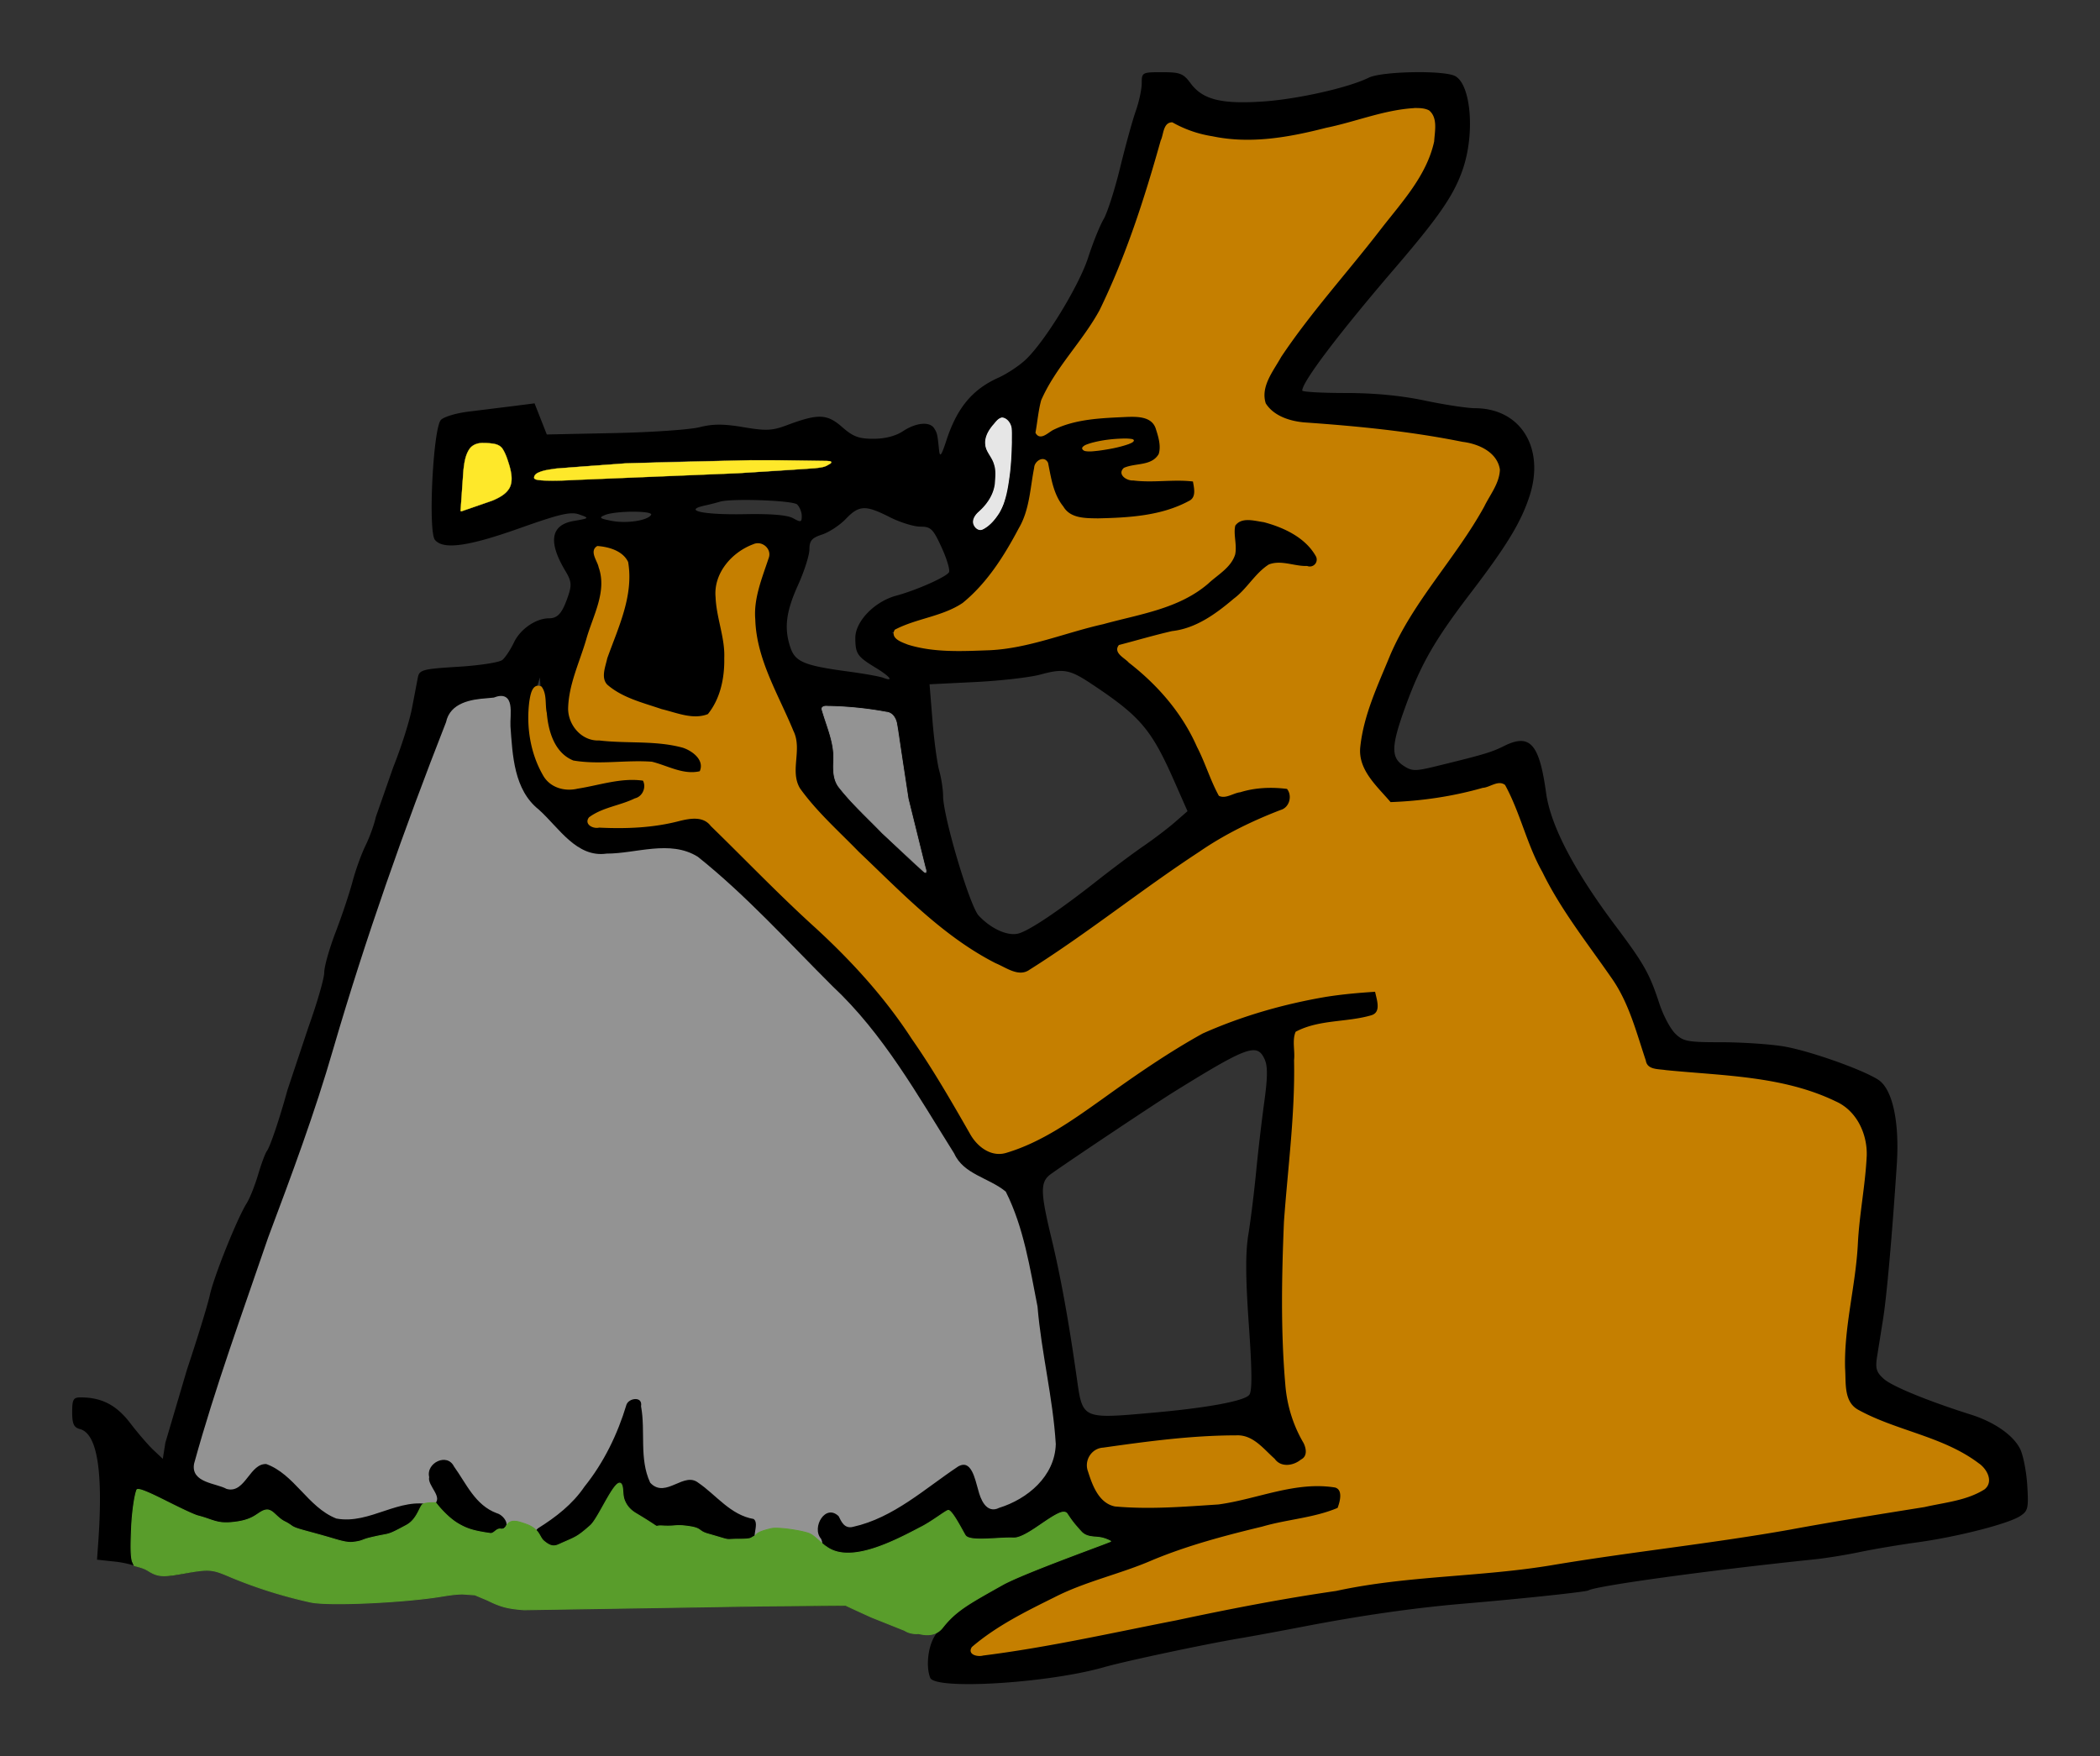 <?xml version="1.0" encoding="UTF-8" standalone="no"?>
<svg
   sodipodi:docname="TME-Logo.svg"
   id="svg22"
   version="1.1"
   viewBox="0 0 145.456 121.678"
   height="459.885"
   width="549.755"
   inkscape:version="1.1.1 (3bf5ae0d25, 2021-09-20)"
   xmlns:inkscape="http://www.inkscape.org/namespaces/inkscape"
   xmlns:sodipodi="http://sodipodi.sourceforge.net/DTD/sodipodi-0.dtd"
   xmlns="http://www.w3.org/2000/svg"
   xmlns:svg="http://www.w3.org/2000/svg">
  <rect x="0" y="0" width="145.456" height="121.678" fill="#333333" stroke="none"/>
  <defs
     id="defs26" />
  <sodipodi:namedview
     id="namedview24"
     pagecolor="#ffffff"
     bordercolor="#666666"
     borderopacity="1.0"
     inkscape:pageshadow="2"
     inkscape:pageopacity="0.0"
     inkscape:pagecheckerboard="0"
     showgrid="false"
     inkscape:zoom="1.5634343"
     inkscape:cx="274.71573"
     inkscape:cy="229.9425"
     inkscape:window-width="3372"
     inkscape:window-height="1376"
     inkscape:window-x="0"
     inkscape:window-y="0"
     inkscape:window-maximized="1"
     inkscape:current-layer="svg22" />
  <path
     d="M80.488 5.002c-1.372 0-1.406.018-1.406.76 0 .418-.185 1.282-.41 1.918s-.714 2.408-1.087 3.936-.887 3.135-1.145 3.572-.737 1.627-1.066 2.646c-.639 1.977-3.003 5.84-4.343 7.095-.447.419-1.289.974-1.871 1.236-1.813.813-2.873 2.092-3.611 4.355-.342 1.048-.451 1.194-.504.676-.115-1.125-.127-1.181-.34-1.521-.305-.487-1.257-.4-2.16.198-.509.337-1.242.526-2.041.527-1.02.002-1.418-.148-2.184-.821-1.04-.913-1.654-.931-3.827-.116-1.008.378-1.431.397-2.995.133-1.385-.234-2.114-.233-3.048.002-.675.17-3.331.353-5.902.406l-4.675.097-.423-1.078-.424-1.078-1.528.195-3.049.378c-.837.101-1.694.357-1.905.57-.543.548-.903 7.731-.417 8.317.577.695 2.299.458 5.86-.807 2.806-.997 3.541-1.166 4.137-.954.715.254.71.26-.392.451-1.59.275-1.782 1.445-.569 3.465.418.696.448.961.192 1.72-.401 1.189-.715 1.558-1.329 1.558-.904 0-1.989.747-2.428 1.672-.235.496-.596 1.041-.802 1.212s-1.579.383-3.053.473c-2.441.149-2.689.213-2.796.718l-.41 2.143c-.161.873-.747 2.719-1.301 4.101l-1.203 3.44c-.108.509-.429 1.402-.715 1.984s-.693 1.713-.905 2.514-.739 2.374-1.17 3.497-.784 2.373-.784 2.778-.491 2.105-1.091 3.779l-1.456 4.366c-.561 2.035-1.204 3.94-1.428 4.233-.111.146-.384.879-.606 1.631s-.577 1.644-.791 1.984c-.659 1.05-2.264 5.05-2.551 6.355-.15.682-.864 3.01-1.587 5.175l-1.494 5.058-.179 1.12-.647-.608c-.356-.334-1.08-1.175-1.609-1.868-.951-1.246-1.973-1.778-3.427-1.781C5.079 96.813 5 96.95 5 97.84c0 .807.114 1.058.533 1.167 1.212.317 1.629 2.957 1.263 7.992l-.076 1.058 1.323.144c.383.042.839.141 1.261.264-.226-.047-.083-1.51-.022-3.3.041-1.227.147-2.116.233-1.976.3.485 5.279 2.354 6.268 2.353.545-.001 1.392-.246 1.883-.545.889-.542.894-.542 1.455-.021.967.898 3.567 1.89 4.952 1.89 2.111 0 5.242-1.462 5.26-2.456.013-.768-.599-.785-2.496-.071-.985.371-2.283.674-2.885.675-1.018.001-1.222-.136-2.967-1.984-2.23-2.361-2.814-2.508-4.019-1.006l-.786.98-1.158-.364c-.637-.2-1.266-.457-1.397-.57-.137-.118.331-1.88 1.093-4.121l3.114-9.339 2.545-6.879c.419-.8.924-2.051 1.121-2.778l1.735-5.821 2.177-7.144c.897-2.962 2.081-6.26 3.798-10.583.636-1.601 1.349-3.585 1.584-4.41s.615-1.655.844-1.845 1.087-.409 1.906-.486l1.489-.14.073 2.382c.086 2.803.906 4.901 2.172 5.555.411.212.994.786 1.296 1.274s.962 1.11 1.469 1.383c.848.457 1.123.47 3.512.175 4.324-.535 3.743-.776 8.038 3.336 6.249 5.982 9.62 9.674 10.799 11.829a26.26 26.26 0 0 0 1.162 1.903c.322.466 1.11 1.761 1.751 2.877 1.015 1.767 1.323 2.096 2.381 2.538.669.279 1.375.593 1.571.697.579.308 2.423 6.893 2.423 8.652 0 1.062.305 3.156.97 6.655.45 2.37.287 3.398-.747 4.713-.588.747-3.017 2.096-3.376 1.874-.122-.076-.365-.703-.539-1.395-.58-2.303-1.069-2.433-2.954-.783-1.6 1.4-5.033 3.355-5.892 3.355-.408 0-.679-.187-.769-.529-.093-.355-.361-.529-.815-.529-1.202 0-1.647 1.694-.696 2.646 1.173 1.173 4.873.326 7.739-1.771.89-.651 1.257-.803 1.257-.52 0 .22.319.778.708 1.241.679.806.777.838 2.337.738 1.368-.087 1.848-.261 2.996-1.086.752-.54 1.516-.982 1.698-.981s.532.355.778.788c.343.602.701.827 1.53.96.596.095 1.039.217.986.27s-1.223.434-2.599.847c-4.038 1.212-8.686 4.049-9.632 5.878-.405.782-.508 2.017-.229 2.743.329.857 8.14.382 12.04-.732 1.503-.429 7.033-1.604 9.496-2.017.8-.134 2.765-.497 4.366-.806 3.926-.757 7.636-1.289 10.98-1.573 4.105-.348 8.541-.819 8.713-.925.509-.314 8.509-1.412 15.629-2.147.8-.082 2.229-.313 3.175-.512s2.732-.5 3.969-.669c2.729-.372 6.256-1.27 7.105-1.808.571-.362.614-.539.517-2.133-.058-.956-.279-2.091-.49-2.522-.468-.952-1.775-1.868-3.404-2.384-2.987-.946-5.459-1.959-6.037-2.474-.524-.466-.602-.726-.47-1.56l.413-2.587c.252-1.568.629-5.822.951-10.721.195-2.972-.304-5.237-1.294-5.868-1.141-.727-4.84-2.027-6.572-2.309-.958-.156-2.898-.284-4.311-.284-2.333 0-2.626-.057-3.182-.612-.336-.336-.823-1.259-1.082-2.051-.685-2.094-1.062-2.764-3.046-5.407-2.864-3.817-4.495-6.942-4.805-9.206-.469-3.419-1.12-4.141-2.921-3.242-.861.43-1.395.589-4.646 1.384-1.512.37-1.714.367-2.315-.026-.879-.576-.849-1.383.156-4.139 1.059-2.906 2.01-4.562 4.475-7.79 2.505-3.281 3.488-4.891 4.088-6.699 1.114-3.353-.578-6.124-3.746-6.138-.55-.002-2.12-.24-3.488-.529-1.643-.347-3.508-.525-5.49-.525-1.651 0-3.002-.077-3.002-.171 0-.603 2.519-3.934 6.373-8.426 3.106-3.621 4.13-5.108 4.744-6.895.853-2.479.575-5.875-.528-6.466-.773-.414-5.083-.333-5.984.112-1.429.705-4.989 1.502-7.402 1.656-2.832.181-4.108-.146-4.935-1.266-.505-.682-.729-.77-1.975-.77zM98.133 7.74c.844.036.934.117 1.01.911.144 1.494-.663 3.274-2.534 5.596l-2.444 3.065c-.364.469-1.376 1.711-2.249 2.76-3.132 3.76-4.63 6.088-4.63 7.193 0 .879.13 1.097.992 1.655s1.411.663 4.292.807c1.815.091 4.137.331 5.159.534s2.504.45 3.291.55c1.804.229 2.813 1.097 2.541 2.184-.205.821-2.359 4.383-3.71 6.138-2.287 2.969-3.197 4.52-4.405 7.51-1.985 4.907-2.02 6.245-.215 8.142l1.043 1.096 2.054-.164c1.13-.091 2.86-.398 3.845-.684l1.791-.519.368.578c.203.318.613 1.412.913 2.43.606 2.064 2.798 5.951 4.753 8.428 1.816 2.302 2.575 3.72 3.197 5.975.299 1.082.668 2.093.821 2.246s1.851.36 3.773.46c4.946.257 8.777 1.235 10.261 2.62.915.853 1.216 2.598.812 4.691-.16.83-.362 2.7-.448 4.155s-.326 3.443-.534 4.418c-.452 2.122-.495 5.751-.079 6.665.319.7 1.477 1.275 4.596 2.283 4.08 1.318 6.112 2.907 4.69 3.669-.814.436-3.685 1.095-5.948 1.367-1.2.144-3.015.435-4.033.647-2.481.516-11.477 1.914-13.626 2.118-.946.09-2.613.325-3.704.522-3.552.643-5.881.922-10.143 1.215-2.304.158-4.805.445-5.556.637a26.87 26.87 0 0 1-2.822.526c-2.151.261-5.374.866-10.716 2.01-6.139 1.315-13.044 2.507-13.262 2.289-.049-.049.847-.706 1.991-1.461 1.934-1.276 6.709-3.489 7.527-3.489.198 0 1.657-.545 3.242-1.212s3.932-1.437 5.212-1.713 2.424-.56 2.541-.632 1.266-.315 2.553-.54 2.433-.556 2.548-.736.209-.653.212-1.05c.003-.558-.152-.762-.68-.894-1.018-.256-3.718.094-5.666.733-1.296.425-2.614.595-5.353.688-1.998.068-3.928.049-4.288-.041-.453-.114-.82-.538-1.191-1.378-.748-1.691-.46-2.139 1.505-2.337a134.05 134.05 0 0 0 3.507-.418c1.091-.146 2.815-.264 3.831-.263 1.825.002 1.858.015 2.844 1.093.885.968 1.093 1.072 1.845.922 1.392-.278 1.661-1.251.714-2.581-.355-.498-.654-1.519-.825-2.819-.447-3.399-.387-10.639.125-14.832.255-2.089.463-5.158.463-6.82v-3.021l.727-.276c.4-.152 1.608-.357 2.684-.456 2.169-.2 2.611-.537 2.304-1.76l-.184-.735-2.17.132c-2.414.147-7.837 1.632-10.078 2.758-.743.374-2.101 1.2-3.018 1.837s-1.721 1.159-1.788 1.159-1.137.774-2.378 1.721c-2.551 1.946-5.629 3.597-6.767 3.63-.961.028-1.557-.508-2.346-2.107-1.086-2.202-4.25-7.011-5.964-9.065-1.493-1.789-2.99-3.279-6.509-6.482-.64-.582-2.159-2.111-3.378-3.398-2.446-2.584-2.091-2.462-5.188-1.769-1.695.379-4.576.433-4.918.091-.175-.175.408-.463 1.732-.856 1.633-.485 2.025-.706 2.153-1.217.086-.344.079-.751-.016-.905-.246-.398-1.562-.346-3.485.136-2.431.61-3.026.47-3.703-.871-.761-1.506-1.011-3.699-.588-5.145l.335-1.147.155 2.012c.164 2.142.593 3.095 1.732 3.841.557.365 1.076.406 3.165.253 2.071-.152 2.662-.106 3.447.266.521.247 1.387.463 1.924.479.916.027.977-.021.977-.765 0-.661-.176-.882-1.058-1.323-.843-.421-1.597-.531-3.704-.536-3.158-.008-3.778-.189-4.217-1.234-.419-.997-.25-1.855 1.145-5.815 1.197-3.397 1.225-3.604.702-5.073l-.362-1.015.703.177c1.265.317 1.442.64 1.302 2.383-.079.979-.452 2.339-.958 3.492-1.094 2.492-1.087 3.32.031 4 1.321.804 5.063 1.949 6.057 1.854.739-.071.975-.263 1.405-1.143.732-1.499.844-3.815.276-5.69s-.388-3.11.602-4.101c1.593-1.595 2.858-1.412 2.047.297-1.227 2.586-.924 5.506.96 9.264 1.253 2.498 1.332 2.77 1.162 4.008-.137.998-.074 1.538.257 2.178.669 1.294 8.348 8.719 10.918 10.559 1.689 1.208 3.995 2.405 4.621 2.398.558-.007 1.491-.604 5.803-3.717l4.057-2.925c3.29-2.371 5.38-3.593 7.332-4.29 1.462-.522 1.674-.685 1.751-1.347.049-.425-.066-.851-.265-.977-.536-.34-2.06-.269-3.477.161l-1.274.386-.399-.984c-1.698-4.188-2.703-5.696-5.168-7.747l-1.546-1.287 1.126-.288c.619-.158 1.471-.401 1.892-.54s1.02-.252 1.329-.252c.999 0 3.755-1.859 4.954-3.341 1.035-1.28 1.232-1.408 1.946-1.271.437.084 1.21.174 1.72.2.809.041.936-.038 1.004-.623.133-1.138-2.124-2.72-4.358-3.055-1.582-.237-2.035.168-1.816 1.625.16 1.068.122 1.145-1.16 2.298-1.603 1.441-2.99 2.12-5.443 2.665-1.986.441-4.923 1.23-7.276 1.955-2.162.666-7.478.652-8.717-.023l-.912-.497 1.97-.576c1.083-.317 2.289-.748 2.678-.958 1.984-1.073 5.24-6.183 5.249-8.237.004-1.126.258-2.068.557-2.068.128 0 .234.362.234.804 0 1.137.956 2.874 1.748 3.175 1.61.612 6.768.01 8.255-.965.467-.306.592-.601.53-1.245-.077-.789-.141-.839-1.008-.768-2.338.191-3.729.138-4.022-.156-.246-.246-.104-.317.633-.317.522 0 1.215-.215 1.54-.478.505-.409.564-.634.407-1.564-.3-1.773-.8-2.035-3.523-1.841-2.494.177-3.861.531-4.671 1.209-.473.396-.496.392-.331-.059.098-.266.177-.863.177-1.324 0-.779 1.027-2.427 3.459-5.552 1.204-1.547 3.676-7.974 4.874-12.673.389-1.526.506-1.725.825-1.407.595.595 3.472 1.2 5.712 1.2 1.125 0 5.448-.957 8.943-1.98.655-.192 1.607-.331 2.117-.309zM69.422 28.969c.102-.001.203.057.33.162.332.276.376.754.241 2.658-.091 1.277-.328 2.707-.528 3.179-.435 1.029-1.352 1.903-1.743 1.662-.433-.268-.334-.869.206-1.252 1.093-.775 1.471-2.797.712-3.801-.538-.711-.499-1.25.151-2.076.291-.37.461-.532.631-.533zm8.545 1.455c.377.003.606.048.511.143-.329.329-3.046.826-3.381.619-.237-.147-.062-.295.564-.474a9.72 9.72 0 0 1 2.306-.287zm-44.595.285c.134-.008.281-.003.444.011.847.071.989.195 1.32 1.154.609 1.761.291 2.359-1.596 2.996l-1.623.548.126-1.969c.132-2.056.392-2.687 1.328-2.74zm18.753 1.189c2.641-.011 5.008.013 5.394.08.146.025-.033.172-.397.326s-3.519.38-7.011.502l-9.723.404c-2.272.122-3.373.092-3.373-.094 0-.575 1.207-.737 8.07-1.084 1.484-.075 4.4-.122 7.041-.133zm-.325 2.741c1.478.008 3.238.134 3.417.314s.317.536.317.803c0 .427-.072.445-.595.15-.394-.222-1.524-.317-3.347-.283-2.855.055-4.317-.255-2.801-.593a16.01 16.01 0 0 0 1.055-.265c.282-.094 1.067-.131 1.954-.126zm8.017.571c.434-.018.964.19 1.804.616.718.364 1.673.661 2.122.661.733 0 .886.149 1.482 1.452.365.798.592 1.569.503 1.712-.207.334-2.259 1.243-3.656 1.62-1.501.404-2.834 1.785-2.829 2.93.005 1.092.138 1.288 1.385 2.046 1.026.624 1.324 1.008.55.712-.243-.093-1.344-.29-2.447-.438-2.987-.4-3.636-.665-3.969-1.619-.468-1.341-.332-2.502.508-4.355.437-.963.794-2.082.794-2.487 0-.6.163-.791.882-1.028.485-.16 1.222-.645 1.637-1.078.459-.48.799-.724 1.234-.742zm-15.967.242c.726-.002 1.337.072 1.247.221-.246.397-1.7.615-2.746.411-.825-.161-.892-.222-.442-.404.371-.15 1.214-.227 1.941-.229zm29.63 11.031c.646.005 1.168.266 2.09.878 3.422 2.27 4.178 3.158 5.775 6.781l.907 2.058-.857.75c-.471.412-1.452 1.16-2.18 1.66s-2.156 1.567-3.175 2.37c-2.675 2.108-4.766 3.512-5.511 3.699s-1.889-.332-2.741-1.244c-.62-.664-2.462-6.861-2.465-8.29-.001-.438-.121-1.226-.267-1.751s-.356-2.087-.468-3.47l-.203-2.515 3.181-.157c1.75-.087 3.777-.32 4.504-.519.589-.161 1.021-.251 1.408-.248zm-16.073 2.444c.336-.001.876.04 1.719.108 1.295.105 2.499.311 2.676.458s.383.764.459 1.37c.519 4.19.858 6.096 1.371 7.717.323 1.019.56 1.879.528 1.913-.162.167-5.811-5.433-6.158-6.104-.233-.45-.339-1.09-.253-1.522.133-.665-.178-2.087-.771-3.521-.124-.3-.132-.418.428-.42zm29.317 23.838c.46-.041.674.193.869.62.22.483.213 1.247-.026 2.977a142.83 142.83 0 0 0-.564 4.842c-.133 1.382-.372 3.311-.53 4.287-.212 1.303-.204 2.973.027 6.289.229 3.279.236 4.61.025 4.864-.352.424-2.909.897-6.647 1.229-4.948.44-4.889.467-5.291-2.381-.553-3.918-1.122-7.056-1.748-9.657-.795-3.301-.8-3.957-.038-4.504 1.228-.881 7.261-4.909 8.533-5.698 3.177-1.969 4.625-2.799 5.391-2.867zM44.175 96.567c-.295-.021-.637.11-.924.397h-.001c-.229.229-.415.64-.415.914 0 1.735-3.661 7.036-5.051 7.314-.889.178-1.375 1.297-.739 1.7 1.43.906 3.951-.574 5.197-3.051l.524-1.042.539 1.219c.674 1.523 1.333 1.892 3.075 1.717 1.037-.104 1.544-.018 2.182.371.768.467 1.678.618 3.212.532.698-.039 1.205-1.038.789-1.555-.147-.182-.572-.331-.946-.331-.476 0-1.046-.396-1.902-1.323-1.318-1.426-1.763-1.562-2.906-.887-1.515.895-2.27-.299-1.995-3.153.095-.985.097-2.026.006-2.315a.7.7 0 0 0-.643-.506zm-13.279 4.267c-.384-.045-.887.111-1.124.349-.622.622-.524 1.418.343 2.798.845 1.345 2.114 2.095 3.879 2.294 1.845.208 1.927-1.226.111-1.952-.816-.327-1.164-.703-1.765-1.908-.591-1.186-.894-1.518-1.443-1.581zm-18.278 4.966c-1.107-.063-2.499 1.335-2.946 2.2-.146.283-.251.421-.326.452l-.014.023c.369.108.712.233.944.356.822.437 1.082.452 2.676.151 1.696-.32 1.825-.306 3.265.353.825.378 2.465.947 3.645 1.266 1.891.51 2.561.56 5.649.421 1.927-.087 4.267-.291 5.2-.454 1.529-.266 1.838-.239 3.139.276 1.414.56 1.681.57 13.085.492l11.642-.08 2.372.981c1.305.539 2.521.98 2.704.98s.794-.625 1.359-1.389c.819-1.108 1.544-1.674 3.58-2.797 2.544-1.403 3.163-1.853 1.874-1.363-1.569.596-4.381.128-4.884-.813-.244-.456-.381-.426-2.178.482-1.702.86-2.185.98-4.312 1.067-2.547.105-2.729.032-3.421-1.366-.434-.877-1.853-.906-2.704-.056-.563.562-.927.68-2.112.68-.82 0-1.794-.188-2.279-.44-.466-.242-1.62-.494-2.566-.559s-1.905-.216-2.131-.335-.566-.121-.757-.003-.576.153-.858.08c-.298-.078-.757.088-1.096.396-.32.292-.842.664-1.16.828-.772.398-3.598.381-4.003-.023-.176-.176-.587-.336-.913-.355-1.805-.105-3.636-.459-4.068-.786-.688-.521-1.273-.479-2.557.184l-1.577.798c-.826.396-3.474.55-4.428.257-2.301-.706-3.831-1.368-3.767-1.631.05-.202-.082-.204-.445-.01-.806.431-4.261.338-5.178-.14a1.11 1.11 0 0 0-.454-.122z"
     fill-rule="evenodd"
     id="path2" />
  <path
     d="M98.001 7.539c-2.108.113-4.086.95-6.14 1.367-2.579.661-5.246 1.141-7.893.585a8.2 8.2 0 0 1-2.778-.964c-.584-.003-.543.832-.744 1.22-1.125 4.016-2.404 8.002-4.238 11.762-1.186 2.183-3.045 3.958-4.045 6.245-.193.725-.256 1.49-.388 2.218.285.536.832-.084 1.175-.241 1.578-.774 3.396-.814 5.119-.897.734-.022 1.713-.026 2.018.803.188.576.41 1.265.213 1.85-.518.87-1.633.623-2.427.972-.439.409.223.813.624.778 1.384.176 2.837-.098 4.177.077.082.494.269 1.174-.307 1.443-1.926 1.039-4.193 1.161-6.322 1.208-.851-.014-1.929.018-2.436-.845-.7-.865-.852-1.988-1.064-3.037-.242-.492-.853-.094-.863.331-.284 1.429-.314 2.93-1.078 4.221-1.009 1.91-2.205 3.804-3.896 5.18-1.416.953-3.207 1.072-4.695 1.853-.301.545.51.793.89.946 1.814.564 3.762.451 5.637.385 2.712-.127 5.241-1.219 7.866-1.805 2.486-.689 5.227-1.052 7.252-2.802.647-.607 1.57-1.099 1.846-1.991.137-.661-.144-1.398.013-2.009.465-.652 1.37-.354 2.031-.264 1.378.365 2.882 1.059 3.624 2.358a.53.53 0 0 1-.641.777c-.874.033-1.779-.435-2.626-.108-.953.614-1.5 1.685-2.413 2.359-1.241 1.054-2.632 2.073-4.3 2.26-1.23.282-2.451.644-3.661.959-.373.484.429.828.687 1.135 2.011 1.56 3.704 3.506 4.739 5.857.567 1.094.919 2.302 1.504 3.37.438.211.97-.208 1.433-.256 1.05-.331 2.198-.369 3.275-.231.424.496.206 1.374-.45 1.557-1.965.756-3.868 1.682-5.606 2.879-3.997 2.615-7.749 5.65-11.774 8.183-.784.556-1.668-.15-2.405-.45-3.674-1.877-6.53-4.921-9.482-7.722-1.393-1.436-2.91-2.774-4.08-4.404-.745-1.234.166-2.716-.461-3.987-1.037-2.528-2.564-4.957-2.648-7.744-.124-1.462.468-2.873.933-4.278.219-.587-.436-1.149-.994-.892-1.468.537-2.739 1.984-2.586 3.624.058 1.438.66 2.806.601 4.223.026 1.365-.267 2.832-1.155 3.92-1.056.427-2.204-.091-3.241-.337-1.307-.449-2.726-.778-3.796-1.71-.479-.505-.139-1.286-.013-1.877.757-2.121 1.84-4.329 1.446-6.642-.364-.753-1.312-1.013-2.072-1.071-.524.312.058.996.125 1.399.612 1.715-.407 3.413-.856 5.033-.459 1.578-1.221 3.126-1.253 4.794.009 1.128.931 2.201 2.106 2.143 1.937.229 3.918-.014 5.811.508.7.235 1.567.903 1.185 1.72-1.169.286-2.26-.382-3.357-.653-1.814-.133-3.648.225-5.447-.085-1.324-.528-1.769-2.039-1.877-3.336-.131-.584.021-1.304-.35-1.797-.582-.26-.692.602-.757.992-.223 1.722.065 3.568.936 5.081.456.836 1.454 1.124 2.34.912 1.523-.238 3.037-.782 4.575-.553.28.489-.002 1.188-.578 1.322-1.018.503-2.228.616-3.153 1.301-.332.43.283.724.654.626 1.874.091 3.762.021 5.584-.463.74-.181 1.663-.34 2.195.368 2.421 2.355 4.755 4.8 7.262 7.067 2.501 2.3 4.806 4.826 6.66 7.683 1.478 2.115 2.764 4.356 4.047 6.597.477.86 1.427 1.602 2.457 1.281 2.459-.736 4.586-2.266 6.655-3.737 2.24-1.609 4.516-3.19 6.931-4.526 2.732-1.221 5.646-2.05 8.581-2.548 1.135-.178 2.271-.279 3.425-.351.106.559.494 1.512-.306 1.736-1.698.496-3.603.282-5.198 1.126-.24.568-.025 1.304-.099 1.931.075 3.753-.433 7.468-.701 11.208-.155 3.758-.23 7.535.097 11.286.114 1.412.534 2.783 1.254 4.002.203.408.292.971-.198 1.218-.538.444-1.43.577-1.884-.062-.769-.677-1.486-1.672-2.634-1.607-3.083.002-6.153.418-9.201.85-.781.041-1.286.865-1.007 1.586.296.937.734 2.164 1.821 2.387 2.382.217 4.785.018 7.166-.139 2.7-.369 5.318-1.622 8.088-1.172.624.178.369 1.068.204 1.501-1.664.709-3.508.798-5.239 1.304-2.574.619-5.153 1.3-7.608 2.321-2.223.97-4.624 1.467-6.791 2.578-1.982.984-4.008 1.982-5.695 3.431-.308.471.401.606.73.506 4.505-.566 8.942-1.574 13.396-2.442 3.667-.783 7.346-1.498 11.054-2.033 4.935-1.076 10.021-.955 14.993-1.793 5.468-.917 10.988-1.484 16.45-2.455 3.097-.573 6.205-1.066 9.315-1.564 1.392-.319 2.912-.442 4.141-1.222.62-.512.112-1.377-.421-1.727-2.463-1.859-5.665-2.227-8.323-3.691-1.063-.583-.869-1.925-.944-2.933-.074-2.909.746-5.746.888-8.663.106-2.043.52-4.038.613-6.08.036-1.501-.702-3.07-2.125-3.697-3.647-1.763-7.798-1.763-11.744-2.157-.529-.089-1.319-.007-1.432-.704-.662-1.97-1.175-4.035-2.404-5.753-1.653-2.384-3.48-4.68-4.756-7.294-1.077-1.904-1.528-4.098-2.577-6.019-.431-.338-1.007.185-1.494.212-2.082.597-4.254.914-6.421.991-.942-1.116-2.296-2.251-2.127-3.875.234-2.246 1.233-4.32 2.078-6.385 1.615-3.764 4.551-6.725 6.512-10.289.395-.815 1.051-1.602 1.081-2.537-.182-1.193-1.477-1.748-2.547-1.876-3.6-.729-7.258-1.087-10.918-1.343-1.02-.083-2.18-.442-2.749-1.353-.386-1.2.531-2.284 1.075-3.269 2.088-3.123 4.639-5.904 6.932-8.888 1.432-1.844 3.142-3.668 3.655-6.018.036-.675.263-1.601-.327-2.098-.292-.154-.637-.158-.958-.158z"
     fill="#c57f00"
     stroke="#c57f00"
     stroke-width=".103"
     id="path4" />
  <path
     d="M52.041 31.886l-8.677.215-4.834.362c-.437.068-.894.107-1.295.307-.133.067-.273.215-.23.374.125.121.321.105.482.132.978.065 1.958-.014 2.935-.051l10.701-.442 5.332-.346c.304-.041.627-.054.894-.224.076-.056.217-.086.23-.195-.045-.094-.183-.061-.267-.081l-3.269-.047-2.002-.003zm-18.569-1.194c-.354-.012-.735.107-.946.407-.302.436-.367.982-.426 1.496l-.195 2.77c-.007.085.088.054.134.031l2.099-.728c.449-.196.932-.443 1.169-.897.22-.462.113-.996-.013-1.468-.127-.409-.247-.831-.479-1.194-.154-.249-.448-.348-.725-.377a4.04 4.04 0 0 0-.617-.039z"
     fill="#fee82a"
     stroke="#fee82a"
     stroke-width=".018"
     id="path6" />
  <g
     fill="#939393"
     stroke="#939393"
     id="g12">
    <path
       d="M57.301 48.934c-.161-.022-.438.027-.352.253.32 1.139.855 2.252.797 3.463-.025.654-.048 1.376.393 1.913.892 1.14 1.975 2.114 2.977 3.155l2.909 2.699c.182.104.1-.197.066-.276l-1.19-4.809-.788-5.175c-.064-.383-.301-.786-.728-.816a24.28 24.28 0 0 0-4.086-.406z"
       stroke-width=".052"
       id="path8" />
    <path
       d="M33.738 48.469c-1.095.075-2.491.305-2.754 1.593-2.913 7.431-5.571 14.961-7.809 22.624-1.278 4.437-2.891 8.757-4.511 13.074-1.771 5.192-3.665 10.357-5.124 15.645-.259 1.243 1.452 1.257 2.189 1.663 1.198.334 1.496-1.802 2.735-1.728 2 .721 2.913 3.006 4.857 3.777 2.277.42 4.332-1.533 6.609-.937.761-.352-.431-1.196-.299-1.841-.232-1.068 1.354-1.843 1.893-.789.848 1.177 1.453 2.661 2.919 3.201.541.144 1.141 1.027.365 1.279-.963-.059-.742 1.327.05 1.402 1.006.105 2.233 1.146 3.148.318.333-.884-1.778-1.082-.791-1.945 1.218-.762 2.369-1.646 3.189-2.858 1.346-1.674 2.286-3.62 2.902-5.666.213-.563 1.316-.673 1.191.151.317 1.721-.137 3.619.617 5.24.992 1.068 2.23-.858 3.306-.02 1.254.856 2.227 2.234 3.814 2.498.643.432-.454 1.773.628 1.763.933-.219 2.003-.584 2.778.195.39.337 1.501.292 1.155-.441-.74-.869.343-2.677 1.369-1.679.186.359.363.849.903.703 2.784-.616 4.946-2.64 7.255-4.173 1.051-.583 1.309.986 1.521 1.678.152.602.526 1.604 1.33 1.183 1.944-.602 3.801-2.151 3.862-4.328-.196-3.198-.997-6.321-1.264-9.516-.527-2.675-.95-5.465-2.182-7.919-1.155-.942-2.91-1.178-3.578-2.654-2.537-4.042-4.895-8.281-8.418-11.576-3.046-3.035-5.947-6.26-9.309-8.949-1.883-1.176-4.222-.201-6.259-.204-2.143.302-3.387-1.839-4.767-3.073-1.758-1.4-1.848-3.818-1.994-5.836-.047-.829.354-2.456-1.047-1.901l-.479.045z"
       stroke-width=".187"
       id="path10" />
  </g>
  <path
     d="M62.685 112.968l-2.348-.938-1.762-.806-5.92.045-16.359.258c-1.107-.081-1.608-.206-2.531-.665l-.867-.365-.847-.06c-.5-.001-1.129.103-1.533.169-2.533.412-7.665.656-8.978.396a32.18 32.18 0 0 1-5.476-1.711c-1.313-.559-1.472-.622-3.123-.329-1.503.266-1.919.33-2.637-.119-.305-.191-.57-.25-.663-.284l-.338-.093-.133-.283c-.119-.408-.106-1.175-.057-2.324s.227-2.315.374-2.633c.079-.17 1.112.328 1.985.766s1.938.959 2.248 1.037c1.077.272 1.271.587 2.522.436s1.48-.529 1.92-.756c.483-.25.727.059 1.04.344.509.463.473.28 1.023.687.267.198 1.144.358 2.913.887.707.212 1.036.262 1.335.225.673-.082.567-.163 1.154-.304 1.58-.38 1.034-.071 2.527-.872.763-.41.924-1.35 1.148-1.465.194-.1.676-.108.878-.093 0 0 .727.979 1.582 1.471.581.335 1.022.485 2.192.652.273.039.426-.36.733-.3.237.046.342-.139.4-.241.207-.368.54-.299.619-.299s.208.018.695.186c.975.337.935.887 1.242 1.159.589.521.862.358 1.183.214 1.041-.469 1.124-.429 2.074-1.271.623-.552 1.901-3.777 2.194-2.722.063.226.026.669.16.998s.373.639.785.886c2.064 1.234 1.058.819 1.838.87.774.05.923-.064 1.501-.004 1.342.137.881.339 1.65.558 1.833.522.997.366 2.148.368.932.001.786-.077 1.087-.215.182-.084.014-.264 1.18-.526.454-.102 2.142.15 2.623.351.364.152.861.731 1.169.912 1.566 1.157 4.368-.199 6.477-1.318.777-.373 1.8-1.184 1.965-1.202.263-.03 1.027 1.496 1.182 1.735.305.469 2.286.131 3.333.179 1.052.047 3.293-2.317 3.719-1.682.225.336.357.567.978 1.244.34.371.734.342 1.203.391s.824.27.836.27c.128.002-6.025 2.189-7.494 3.015-2.361 1.327-3.231 1.795-4.153 2.97-.587.748-1.516.421-1.66.415-.048-.002-.515.051-.938-.208z"
     fill="#599d2b"
     stroke="#599d2b"
     stroke-width=".066"
     id="path14" />
  <path
     d="M77.877 30.382c-.798.016-1.601.107-2.37.329-.188.069-.411.117-.536.286-.065.121.078.223.181.253.314.061.637.006.951-.025.703-.096 1.408-.221 2.079-.457.124-.058.284-.097.354-.223.019-.112-.132-.129-.212-.141a3.44 3.44 0 0 0-.447-.021z"
     fill="#c57f00"
     id="path16" />
  <path
     d="M69.397 28.948c-.334.085-.507.444-.727.68-.393.474-.58 1.207-.19 1.741.312.444.545.961.502 1.516.057.956-.365 1.916-1.111 2.525-.313.239-.624.72-.321 1.084.142.21.419.267.623.108.616-.394 1.067-1.029 1.33-1.704.409-1.372.533-2.815.561-4.24-.035-.432.092-.916-.124-1.314-.121-.184-.306-.39-.543-.395z"
     fill="#f2f2f2"
     id="path18" />
  <path
     d="M69.407 28.925c-.284.043-.45.328-.634.522-.31.377-.585.834-.53 1.343.036.515.471.881.602 1.368.155.439.092.92.06 1.372-.094.766-.558 1.425-1.121 1.93-.252.219-.503.588-.334.925.104.231.366.422.621.296.492-.238.853-.685 1.144-1.135.503-.856.622-1.866.751-2.833a22.39 22.39 0 0 0 .109-3.032c-.042-.342-.3-.729-.669-.756z"
     fill="#e6e6e6"
     id="path20" />
</svg>
